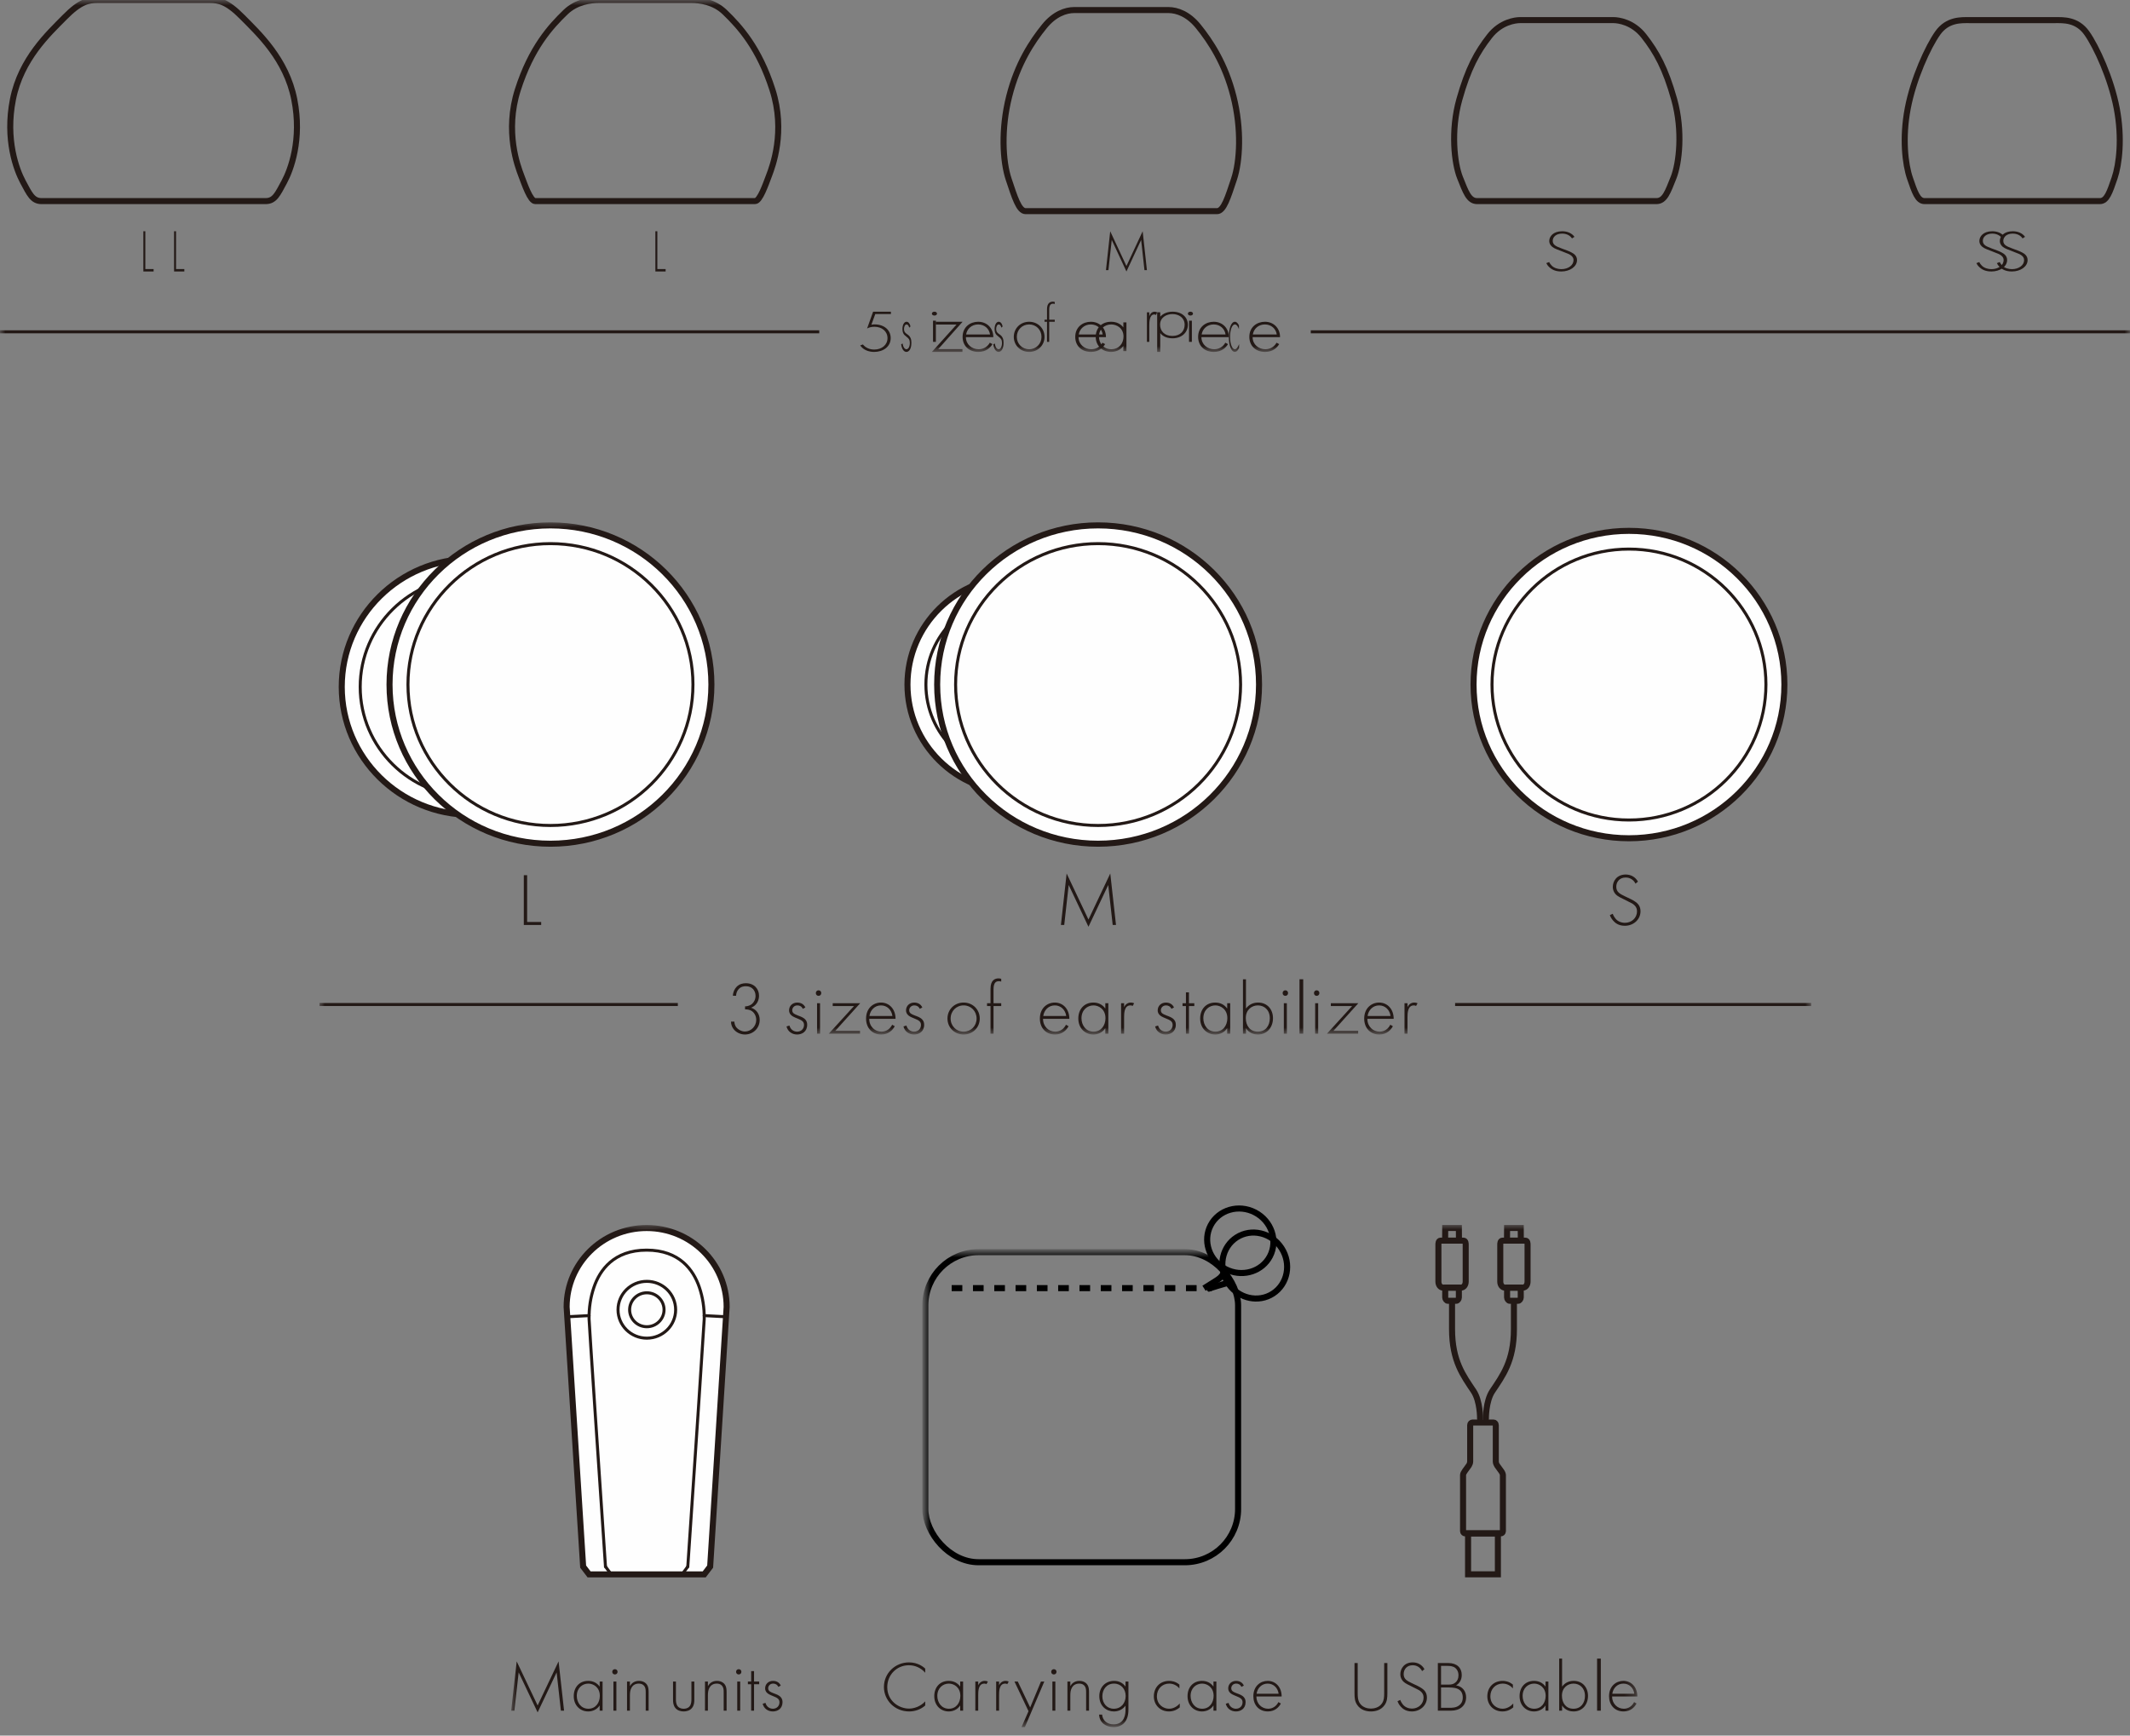 <?xml version="1.0" encoding="UTF-8"?>
<svg width="200px" height="163px" viewBox="0 0 200 163" version="1.1" xmlns="http://www.w3.org/2000/svg" xmlns:xlink="http://www.w3.org/1999/xlink">
    <rect x="0" y="0" width="200" height="163" fill="#808080" stroke="none"/>
    <!-- Generator: Sketch 52 (66869) - http://www.bohemiancoding.com/sketch -->
    <title>include-items.svg</title>
    <desc>Created with Sketch.</desc>
    <defs>
        <polygon id="path-1" points="0 33.051 200 33.051 200 0 0 0"></polygon>
        <polygon id="path-3" points="0 47.204 105.743 47.204 105.743 0 0 0"></polygon>
        <polygon id="path-5" points="0 48.157 140.062 48.157 140.062 -0 0 -0"></polygon>
    </defs>
    <g id="Symbols" stroke="none" stroke-width="1" fill="none" fill-rule="evenodd">
        <g id="include-items/SP" transform="translate(-60, -134)">
            <g id="include-items">
                <g id="inner" transform="translate(0, 31)">
                    <g id="include-items.svg" transform="translate(60, 103)">
                        <g id="Group-34">
                            <path d="M83.654,29.496 L82.185,29.496 L81.819,30.5 C81.923,30.477 82.009,30.466 82.114,30.466 C83.044,30.466 83.633,31.012 83.633,31.754 C83.633,32.556 82.932,33.051 82.08,33.051 C81.622,33.051 81.084,32.901 80.769,32.439 L81.025,32.35 C81.268,32.656 81.648,32.829 82.087,32.829 C82.808,32.829 83.333,32.383 83.333,31.759 C83.333,31.129 82.828,30.689 82.1,30.689 C81.825,30.689 81.608,30.75 81.418,30.85 L81.981,29.274 L83.654,29.274 L83.654,29.496 Z" id="Fill-1" fill="#231916"></path>
                            <path d="M85.373,30.775 C85.324,30.562 85.226,30.47 85.124,30.47 C84.963,30.47 84.882,30.703 84.882,30.9 C84.882,31.165 84.994,31.251 85.134,31.357 C85.279,31.463 85.412,31.536 85.504,31.754 C85.563,31.892 85.577,32.039 85.577,32.19 C85.577,32.807 85.332,33.051 85.11,33.051 C84.872,33.051 84.675,32.788 84.615,32.337 L84.752,32.258 C84.801,32.614 84.953,32.8 85.11,32.8 C85.293,32.8 85.43,32.556 85.43,32.204 C85.43,31.899 85.328,31.787 85.11,31.622 C84.967,31.51 84.861,31.423 84.798,31.264 C84.766,31.184 84.735,31.073 84.735,30.914 C84.735,30.503 84.899,30.218 85.117,30.218 C85.286,30.218 85.426,30.365 85.493,30.656 L85.373,30.775 Z" id="Fill-3" fill="#231916"></path>
                            <mask id="mask-2" fill="white">
                                <use xlink:href="#path-1"></use>
                            </mask>
                            <g id="Clip-6"></g>
                            <path d="M87.607,32.107 L87.875,32.107 L87.875,30.118 L87.607,30.118 L87.607,32.107 Z M87.5,29.454 C87.5,29.347 87.606,29.274 87.741,29.274 C87.875,29.274 87.981,29.347 87.981,29.454 C87.981,29.562 87.875,29.635 87.741,29.635 C87.606,29.635 87.5,29.562 87.5,29.454 Z" id="Fill-5" fill="#231916" mask="url(#mask-2)"></path>
                            <polygon id="Fill-7" fill="#231916" mask="url(#mask-2)" points="88.097 32.787 90.37 32.787 90.37 33.051 87.5 33.051 89.815 30.482 87.861 30.482 87.861 30.218 90.385 30.218"></polygon>
                            <path d="M92.961,31.411 C92.886,30.874 92.444,30.471 91.846,30.471 C91.234,30.471 90.798,30.888 90.716,31.411 L92.961,31.411 Z M90.694,31.662 C90.694,32.35 91.255,32.801 91.889,32.801 C92.377,32.801 92.746,32.542 92.938,32.186 L93.19,32.317 C93.012,32.622 92.614,33.051 91.868,33.051 C90.929,33.051 90.385,32.43 90.385,31.642 C90.385,30.703 91.108,30.218 91.846,30.218 C92.658,30.218 93.269,30.802 93.269,31.662 L90.694,31.662 Z" id="Fill-8" fill="#231916" mask="url(#mask-2)"></path>
                            <path d="M94.027,30.775 C93.978,30.562 93.88,30.47 93.778,30.47 C93.617,30.47 93.536,30.703 93.536,30.9 C93.536,31.165 93.649,31.251 93.788,31.357 C93.932,31.463 94.066,31.536 94.157,31.754 C94.216,31.892 94.231,32.039 94.231,32.19 C94.231,32.807 93.986,33.051 93.764,33.051 C93.526,33.051 93.329,32.788 93.269,32.337 L93.407,32.258 C93.456,32.614 93.606,32.8 93.764,32.8 C93.946,32.8 94.084,32.556 94.084,32.204 C94.084,31.899 93.982,31.787 93.764,31.622 C93.62,31.51 93.515,31.423 93.452,31.264 C93.421,31.184 93.388,31.073 93.388,30.914 C93.388,30.503 93.554,30.218 93.771,30.218 C93.939,30.218 94.08,30.365 94.146,30.656 L94.027,30.775 Z" id="Fill-9" fill="#231916" mask="url(#mask-2)"></path>
                            <path d="M97.793,31.635 C97.793,30.98 97.294,30.47 96.635,30.47 C95.974,30.47 95.476,30.98 95.476,31.635 C95.476,32.29 95.974,32.801 96.635,32.801 C97.294,32.801 97.793,32.29 97.793,31.635 M98.077,31.635 C98.077,32.436 97.449,33.051 96.635,33.051 C95.819,33.051 95.192,32.436 95.192,31.635 C95.192,30.834 95.819,30.218 96.635,30.218 C97.449,30.218 98.077,30.834 98.077,31.635" id="Fill-10" fill="#231916" mask="url(#mask-2)"></path>
                            <path d="M98.516,30.221 L98.516,32.107 L98.312,32.107 L98.312,30.221 L98.077,30.221 L98.077,30.027 L98.312,30.027 L98.312,29.038 C98.312,28.452 98.614,28.33 98.859,28.33 C98.946,28.33 99.002,28.35 99.038,28.361 L99.038,28.55 C98.987,28.528 98.941,28.523 98.88,28.523 C98.701,28.523 98.516,28.6 98.516,29.079 L98.516,30.027 L99.038,30.027 L99.038,30.221 L98.516,30.221 Z" id="Fill-11" fill="#231916" mask="url(#mask-2)"></path>
                            <path d="M103.538,31.411 C103.463,30.874 103.021,30.471 102.423,30.471 C101.811,30.471 101.375,30.888 101.293,31.411 L103.538,31.411 Z M101.271,31.662 C101.271,32.35 101.832,32.801 102.466,32.801 C102.954,32.801 103.323,32.542 103.515,32.186 L103.767,32.317 C103.589,32.622 103.191,33.051 102.445,33.051 C101.506,33.051 100.962,32.43 100.962,31.642 C100.962,30.703 101.685,30.218 102.423,30.218 C103.235,30.218 103.846,30.802 103.846,31.662 L101.271,31.662 Z" id="Fill-12" fill="#231916" mask="url(#mask-2)"></path>
                            <path d="M103.188,31.609 C103.188,32.217 103.602,32.8 104.349,32.8 C105.088,32.8 105.494,32.231 105.494,31.609 C105.494,30.807 104.848,30.471 104.341,30.471 C103.754,30.471 103.188,30.874 103.188,31.609 Z M105.479,30.279 L105.769,30.279 L105.769,32.978 L105.479,32.978 L105.479,32.496 C105.183,32.913 104.711,33.051 104.326,33.051 C103.551,33.051 102.885,32.515 102.885,31.629 C102.885,30.795 103.464,30.218 104.326,30.218 C104.79,30.218 105.197,30.384 105.479,30.748 L105.479,30.279 Z" id="Fill-13" fill="#231916" mask="url(#mask-2)"></path>
                            <path d="M107.692,29.336 L107.914,29.336 L107.914,29.696 C107.997,29.458 108.17,29.274 108.416,29.274 C108.475,29.274 108.571,29.288 108.654,29.342 L108.543,29.587 C108.52,29.566 108.475,29.533 108.377,29.533 C107.92,29.533 107.914,30.273 107.914,30.62 L107.914,32.107 L107.692,32.107 L107.692,29.336 Z" id="Fill-14" fill="#231916" mask="url(#mask-2)"></path>
                            <path d="M111.234,30.5 C111.234,29.847 110.698,29.497 110.089,29.497 C109.508,29.497 108.928,29.829 108.928,30.488 C108.928,31.084 109.334,31.551 110.081,31.551 C110.829,31.551 111.234,31.084 111.234,30.5 Z M108.943,33.051 L108.654,33.051 L108.654,29.327 L108.943,29.327 L108.943,29.741 C109.226,29.431 109.632,29.274 110.104,29.274 C110.997,29.274 111.538,29.811 111.538,30.5 C111.538,31.2 110.989,31.773 110.089,31.773 C109.357,31.773 109.029,31.399 108.943,31.283 L108.943,33.051 Z" id="Fill-15" fill="#231916" mask="url(#mask-2)"></path>
                            <path d="M111.646,32.107 L111.913,32.107 L111.913,30.118 L111.646,30.118 L111.646,32.107 Z M111.538,29.454 C111.538,29.347 111.646,29.274 111.779,29.274 C111.913,29.274 112.019,29.347 112.019,29.454 C112.019,29.562 111.913,29.635 111.779,29.635 C111.646,29.635 111.538,29.562 111.538,29.454 Z" id="Fill-16" fill="#231916" mask="url(#mask-2)"></path>
                            <path d="M115.075,31.411 C115,30.874 114.558,30.471 113.96,30.471 C113.348,30.471 112.912,30.888 112.831,31.411 L115.075,31.411 Z M112.809,31.662 C112.809,32.35 113.369,32.801 114.005,32.801 C114.492,32.801 114.861,32.542 115.052,32.186 L115.304,32.317 C115.127,32.622 114.729,33.051 113.983,33.051 C113.045,33.051 112.5,32.43 112.5,31.642 C112.5,30.703 113.223,30.218 113.96,30.218 C114.772,30.218 115.385,30.802 115.385,31.662 L112.809,31.662 Z" id="Fill-17" fill="#231916" mask="url(#mask-2)"></path>
                            <path d="M116.333,30.914 C116.26,30.707 116.134,30.47 115.954,30.47 C115.686,30.47 115.498,30.98 115.498,31.642 C115.498,32.415 115.737,32.8 115.949,32.8 C116.123,32.8 116.26,32.549 116.346,32.317 L116.346,32.675 C116.274,32.833 116.139,33.051 115.946,33.051 C115.616,33.051 115.385,32.45 115.385,31.649 C115.385,30.846 115.602,30.218 115.954,30.218 C116.032,30.218 116.183,30.252 116.333,30.562 L116.333,30.914 Z" id="Fill-18" fill="#231916" mask="url(#mask-2)"></path>
                            <path d="M119.883,31.411 C119.808,30.874 119.366,30.471 118.768,30.471 C118.156,30.471 117.72,30.888 117.639,31.411 L119.883,31.411 Z M117.617,31.662 C117.617,32.35 118.177,32.801 118.812,32.801 C119.3,32.801 119.669,32.542 119.86,32.186 L120.112,32.317 C119.935,32.622 119.537,33.051 118.791,33.051 C117.853,33.051 117.308,32.43 117.308,31.642 C117.308,30.703 118.031,30.218 118.768,30.218 C119.58,30.218 120.192,30.802 120.192,31.662 L117.617,31.662 Z" id="Fill-19" fill="#231916" mask="url(#mask-2)"></path>
                            <polygon id="Fill-20" fill="#231916" mask="url(#mask-2)" points="13.645 21.719 13.645 25.27 14.423 25.27 14.423 25.497 13.462 25.497 13.462 21.719"></polygon>
                            <polygon id="Fill-21" fill="#231916" mask="url(#mask-2)" points="16.53 21.719 16.53 25.27 17.308 25.27 17.308 25.497 16.346 25.497 16.346 21.719"></polygon>
                            <path d="M24.948,18.887 C25.792,18.887 26.078,18.212 26.685,17.088 C27.292,15.964 28.382,13.111 27.629,9.323 C26.876,5.533 24.262,3.134 22.785,1.633 C21.307,0.131 20.542,0 19.668,0 L9.177,0 C8.303,0 7.538,0.131 6.061,1.633 C4.584,3.134 1.97,5.533 1.217,9.323 C0.465,13.111 1.554,15.964 2.161,17.088 C2.768,18.212 3.055,18.887 3.899,18.887 L24.948,18.887 Z" id="Stroke-22" stroke="#231916" stroke-width="0.567" stroke-linecap="round" stroke-linejoin="round" mask="url(#mask-2)"></path>
                            <polygon id="Fill-23" fill="#231916" mask="url(#mask-2)" points="61.722 21.719 61.722 25.27 62.5 25.27 62.5 25.497 61.538 25.497 61.538 21.719"></polygon>
                            <path d="M64.926,0 C65.686,0 67.024,0.152 68.052,1.142 C69.47,2.51 71.273,4.501 72.53,8.428 C73.786,12.355 72.53,15.642 72.212,16.481 C71.892,17.321 71.359,18.887 70.897,18.887 L50.257,18.887 C49.794,18.887 49.263,17.321 48.943,16.481 C48.623,15.642 47.369,12.355 48.624,8.428 C49.88,4.501 51.685,2.51 53.103,1.142 C54.13,0.152 55.468,0 56.229,0 L64.926,0 Z" id="Stroke-24" stroke="#231916" stroke-width="0.567" stroke-linecap="round" stroke-linejoin="round" mask="url(#mask-2)"></path>
                            <path d="M103.846,25.37 L104.246,21.719 L105.769,24.984 L107.292,21.719 L107.692,25.37 L107.461,25.37 L107.15,22.535 C107.15,22.535 105.775,25.497 105.769,25.497 L104.389,22.535 L104.078,25.37 L103.846,25.37 Z" id="Fill-25" fill="#231916" mask="url(#mask-2)"></path>
                            <path d="M109.716,0.944 C110.526,0.944 111.584,1.326 112.509,2.468 C113.665,3.895 115.036,5.958 115.818,9.05 C116.6,12.141 116.426,15.164 115.865,16.835 C115.306,18.505 114.91,19.831 114.274,19.831 L96.303,19.831 C95.667,19.831 95.271,18.505 94.711,16.835 C94.151,15.164 93.977,12.141 94.76,9.05 C95.541,5.958 96.912,3.895 98.068,2.468 C98.992,1.326 100.052,0.944 100.861,0.944 L109.716,0.944 Z" id="Stroke-26" stroke="#231916" stroke-width="0.567" stroke-linecap="round" stroke-linejoin="round" mask="url(#mask-2)"></path>
                            <path d="M147.608,22.391 C147.316,21.951 146.805,21.94 146.677,21.94 C146.116,21.94 145.796,22.252 145.796,22.621 C145.796,23.018 146.151,23.15 146.627,23.331 C147.096,23.507 147.33,23.584 147.572,23.716 C147.778,23.826 148.077,24.018 148.077,24.426 C148.077,25.041 147.408,25.497 146.6,25.497 C145.988,25.497 145.676,25.272 145.497,25.113 C145.314,24.948 145.235,24.804 145.192,24.711 L145.463,24.612 C145.527,24.755 145.647,24.898 145.718,24.964 C145.931,25.173 146.279,25.278 146.606,25.278 C147.245,25.278 147.749,24.915 147.749,24.43 C147.749,24.233 147.649,24.024 147.287,23.853 C147.153,23.794 146.875,23.683 146.486,23.535 C146.017,23.359 145.783,23.26 145.619,23.05 C145.512,22.913 145.469,22.775 145.469,22.633 C145.469,22.21 145.839,21.719 146.684,21.719 C147.161,21.719 147.593,21.896 147.836,22.242 L147.608,22.391 Z" id="Fill-27" fill="#231916" mask="url(#mask-2)"></path>
                            <path d="M155.53,18.887 C156.318,18.887 156.603,18.026 157.139,16.686 C157.675,15.346 158.025,12.281 157.206,9.352 C156.385,6.422 155.537,4.897 154.357,3.388 C153.318,2.057 151.944,1.889 151.508,1.889 L142.723,1.889 C142.287,1.889 140.913,2.057 139.873,3.388 C138.694,4.897 137.846,6.422 137.025,9.352 C136.205,12.281 136.556,15.346 137.092,16.686 C137.627,18.026 137.913,18.887 138.701,18.887 L155.53,18.887 Z" id="Stroke-28" stroke="#231916" stroke-width="0.567" stroke-linecap="round" stroke-linejoin="round" mask="url(#mask-2)"></path>
                            <path d="M187.992,22.391 C187.702,21.951 187.19,21.94 187.061,21.94 C186.5,21.94 186.181,22.252 186.181,22.621 C186.181,23.018 186.537,23.15 187.012,23.331 C187.482,23.507 187.716,23.584 187.957,23.716 C188.164,23.826 188.462,24.018 188.462,24.426 C188.462,25.041 187.793,25.497 186.984,25.497 C186.373,25.497 186.061,25.272 185.883,25.113 C185.698,24.948 185.62,24.804 185.577,24.711 L185.848,24.612 C185.911,24.755 186.031,24.898 186.104,24.964 C186.317,25.173 186.663,25.278 186.992,25.278 C187.63,25.278 188.134,24.915 188.134,24.43 C188.134,24.233 188.034,24.024 187.673,23.853 C187.538,23.794 187.261,23.683 186.87,23.535 C186.401,23.359 186.167,23.26 186.003,23.05 C185.898,22.913 185.855,22.775 185.855,22.633 C185.855,22.21 186.224,21.719 187.069,21.719 C187.545,21.719 187.978,21.896 188.22,22.242 L187.992,22.391 Z" id="Fill-29" fill="#231916" mask="url(#mask-2)"></path>
                            <path d="M189.915,22.391 C189.625,21.951 189.114,21.94 188.984,21.94 C188.424,21.94 188.103,22.252 188.103,22.621 C188.103,23.018 188.459,23.15 188.935,23.331 C189.404,23.507 189.638,23.584 189.88,23.716 C190.087,23.826 190.385,24.018 190.385,24.426 C190.385,25.041 189.717,25.497 188.907,25.497 C188.295,25.497 187.984,25.272 187.805,25.113 C187.62,24.948 187.542,24.804 187.5,24.711 L187.77,24.612 C187.833,24.755 187.955,24.898 188.026,24.964 C188.239,25.173 188.587,25.278 188.914,25.278 C189.554,25.278 190.057,24.915 190.057,24.43 C190.057,24.233 189.958,24.024 189.595,23.853 C189.461,23.794 189.184,23.683 188.793,23.535 C188.323,23.359 188.089,23.26 187.926,23.05 C187.82,22.913 187.777,22.775 187.777,22.633 C187.777,22.21 188.147,21.719 188.991,21.719 C189.468,21.719 189.901,21.896 190.143,22.242 L189.915,22.391 Z" id="Fill-30" fill="#231916" mask="url(#mask-2)"></path>
                            <path d="M123.077,31.163 L200,31.163" id="Stroke-31" stroke="#231916" stroke-width="0.283" mask="url(#mask-2)"></path>
                            <path d="M0,31.163 L76.923,31.163" id="Stroke-32" stroke="#231916" stroke-width="0.283" mask="url(#mask-2)"></path>
                            <path d="M192.991,1.89 C193.716,1.89 195.019,1.811 195.936,3.099 C196.852,4.386 198.221,7.383 198.753,10.176 C199.284,12.969 198.992,15.428 198.547,16.733 C198.1,18.038 197.82,18.887 197.175,18.887 L180.709,18.887 C180.064,18.887 179.784,18.038 179.338,16.733 C178.892,15.428 178.601,12.969 179.132,10.176 C179.663,7.383 181.033,4.386 181.95,3.099 C182.865,1.811 184.168,1.89 184.894,1.89 L192.991,1.89 Z" id="Stroke-33" stroke="#231916" stroke-width="0.567" stroke-linecap="round" stroke-linejoin="round" mask="url(#mask-2)"></path>
                        </g>
                        <g id="Group-3" transform="translate(30, 49)">
                            <g id="Group-58" transform="translate(18, 66)">
                                <path d="M79.482,41.187 L79.482,43.984 C79.482,44.406 79.503,44.682 79.673,44.95 C79.938,45.372 80.434,45.466 80.727,45.466 C81.019,45.466 81.516,45.372 81.781,44.95 C81.951,44.682 81.971,44.406 81.971,43.984 L81.971,41.187 L82.271,41.187 L82.271,43.984 C82.271,44.473 82.243,44.795 82.012,45.131 C81.672,45.62 81.134,45.734 80.727,45.734 C80.319,45.734 79.782,45.62 79.442,45.131 C79.211,44.795 79.183,44.473 79.183,43.984 L79.183,41.187 L79.482,41.187 Z" id="Fill-1" fill="#231916"></path>
                                <path d="M85.534,41.945 C85.256,41.408 84.766,41.394 84.643,41.394 C84.106,41.394 83.799,41.776 83.799,42.226 C83.799,42.71 84.141,42.871 84.596,43.091 C85.045,43.307 85.269,43.4 85.5,43.561 C85.698,43.695 85.983,43.93 85.983,44.428 C85.983,45.177 85.344,45.734 84.569,45.734 C83.984,45.734 83.685,45.459 83.514,45.265 C83.337,45.064 83.262,44.889 83.221,44.775 L83.48,44.654 C83.541,44.829 83.656,45.004 83.726,45.083 C83.93,45.339 84.263,45.466 84.576,45.466 C85.187,45.466 85.67,45.023 85.67,44.432 C85.67,44.192 85.575,43.937 85.228,43.729 C85.099,43.656 84.834,43.521 84.46,43.34 C84.011,43.126 83.787,43.005 83.631,42.749 C83.529,42.583 83.487,42.414 83.487,42.24 C83.487,41.724 83.842,41.126 84.65,41.126 C85.106,41.126 85.52,41.341 85.752,41.764 L85.534,41.945 Z" id="Fill-3" fill="#231916"></path>
                                <path d="M87.309,45.392 L88.07,45.392 C88.377,45.392 88.75,45.392 89.056,45.124 C89.301,44.909 89.349,44.647 89.349,44.44 C89.349,44.037 89.206,43.763 88.866,43.608 C88.744,43.555 88.519,43.481 88.017,43.481 L87.309,43.481 L87.309,45.392 Z M87.309,43.212 L88.03,43.212 C88.261,43.212 88.452,43.186 88.649,43.025 C88.832,42.877 88.947,42.649 88.947,42.34 C88.947,41.985 88.792,41.763 88.642,41.643 C88.417,41.468 88.125,41.455 87.887,41.455 L87.309,41.455 L87.309,43.212 Z M87.009,41.187 L88.003,41.187 C88.792,41.187 89.253,41.637 89.253,42.306 C89.253,42.79 89.023,43.105 88.723,43.286 C89.315,43.38 89.663,43.829 89.663,44.406 C89.663,45.19 89.077,45.66 88.255,45.66 L87.009,45.66 L87.009,41.187 Z" id="Fill-5" fill="#231916"></path>
                                <path d="M94.056,43.568 C93.873,43.359 93.553,43.118 93.098,43.118 C92.418,43.118 91.941,43.636 91.941,44.306 C91.941,45.09 92.547,45.479 93.084,45.479 C93.526,45.479 93.873,45.225 94.09,44.99 L94.09,45.352 C93.907,45.513 93.567,45.734 93.077,45.734 C92.241,45.734 91.655,45.124 91.655,44.313 C91.655,43.5 92.207,42.864 93.098,42.864 C93.295,42.864 93.676,42.897 94.056,43.212 L94.056,43.568 Z" id="Fill-7" fill="#231916"></path>
                                <path d="M94.969,44.272 C94.969,44.889 95.356,45.48 96.058,45.48 C96.751,45.48 97.132,44.903 97.132,44.272 C97.132,43.46 96.526,43.119 96.051,43.119 C95.499,43.119 94.969,43.527 94.969,44.272 Z M97.118,42.925 L97.389,42.925 L97.389,45.66 L97.118,45.66 L97.118,45.171 C96.84,45.594 96.398,45.734 96.036,45.734 C95.309,45.734 94.683,45.191 94.683,44.293 C94.683,43.447 95.227,42.863 96.036,42.863 C96.472,42.863 96.852,43.031 97.118,43.4 L97.118,42.925 Z" id="Fill-9" fill="#231916"></path>
                                <path d="M100.823,44.272 C100.823,43.521 100.32,43.119 99.749,43.119 C99.205,43.119 98.661,43.501 98.661,44.258 C98.661,44.943 99.041,45.48 99.742,45.48 C100.442,45.48 100.823,44.943 100.823,44.272 Z M98.675,40.772 L98.675,43.4 C98.94,43.044 99.321,42.863 99.763,42.863 C100.599,42.863 101.108,43.48 101.108,44.272 C101.108,45.076 100.592,45.734 99.749,45.734 C99.062,45.734 98.756,45.305 98.675,45.171 L98.675,45.66 L98.403,45.66 L98.403,40.772 L98.675,40.772 Z" id="Fill-11" fill="#231916"></path>
                                <mask id="mask-4" fill="white">
                                    <use xlink:href="#path-3"></use>
                                </mask>
                                <g id="Clip-14"></g>
                                <polygon id="Fill-13" fill="#231916" mask="url(#mask-4)" points="101.961 45.661 102.311 45.661 102.311 40.771 101.961 40.771"></polygon>
                                <path d="M105.458,44.071 C105.389,43.527 104.982,43.119 104.43,43.119 C103.866,43.119 103.465,43.541 103.39,44.071 L105.458,44.071 Z M103.37,44.326 C103.37,45.023 103.886,45.48 104.471,45.48 C104.92,45.48 105.26,45.217 105.437,44.857 L105.669,44.99 C105.505,45.298 105.138,45.733 104.452,45.733 C103.587,45.733 103.084,45.104 103.084,44.306 C103.084,43.354 103.75,42.863 104.43,42.863 C105.179,42.863 105.743,43.454 105.743,44.326 L103.37,44.326 Z" id="Fill-15" fill="#231916" mask="url(#mask-4)"></path>
                                <polygon id="Stroke-16" stroke="#231916" stroke-width="0.567" mask="url(#mask-4)" points="89.847 32.855 92.647 32.855 92.647 29.011 89.847 29.011"></polygon>
                                <path d="M92.253,18.602 C92.324,18.602 92.45,18.685 92.45,18.838 L92.45,22.266 C92.45,22.37 92.514,22.551 92.556,22.606 C92.598,22.662 92.871,23.051 92.957,23.161 C93.042,23.273 93.118,23.432 93.118,23.53 L93.118,28.803 C93.118,28.935 93.012,29.012 92.908,29.012 L89.588,29.012 C89.482,29.012 89.376,28.935 89.376,28.803 L89.376,23.53 C89.376,23.432 89.454,23.273 89.539,23.161 C89.622,23.051 89.897,22.662 89.939,22.606 C89.981,22.551 90.045,22.37 90.045,22.266 L90.045,18.838 C90.045,18.685 90.171,18.602 90.242,18.602 L92.253,18.602 Z" id="Stroke-17" stroke="#231916" stroke-width="0.567" stroke-linecap="round" stroke-linejoin="round" mask="url(#mask-4)"></path>
                                <path d="M90.974,18.248 C90.974,18.248 90.999,16.596 90.364,15.646 C89.414,14.221 88.342,12.827 88.342,9.83 L88.342,7.277" id="Stroke-18" stroke="#231916" stroke-width="0.567" stroke-linecap="round" stroke-linejoin="round" mask="url(#mask-4)"></path>
                                <path d="M88.744,7.165 C88.856,7.165 88.983,6.999 88.983,6.86 L88.983,5.93 L87.701,5.93 L87.701,6.86 C87.701,6.999 87.828,7.165 87.939,7.165 L88.744,7.165 Z" id="Stroke-19" stroke="#231916" stroke-width="0.567" stroke-linecap="round" stroke-linejoin="round" mask="url(#mask-4)"></path>
                                <path d="M89.411,1.518 C89.623,1.518 89.624,1.795 89.624,1.905 L89.624,5.361 C89.624,5.694 89.426,5.93 89.172,5.93 L87.511,5.93 C87.258,5.93 87.061,5.694 87.061,5.361 L87.061,1.905 C87.061,1.795 87.061,1.518 87.272,1.518 L89.411,1.518 Z" id="Stroke-20" stroke="#231916" stroke-width="0.567" stroke-linecap="round" stroke-linejoin="round" mask="url(#mask-4)"></path>
                                <polygon id="Stroke-21" stroke="#231916" stroke-width="0.567" stroke-linecap="round" mask="url(#mask-4)" points="88.992 1.518 88.983 0.328 87.701 0.328 87.693 1.518"></polygon>
                                <path d="M91.52,18.248 C91.52,18.248 91.496,16.596 92.13,15.646 C93.08,14.221 94.152,12.827 94.152,9.83 L94.152,7.277" id="Stroke-22" stroke="#231916" stroke-width="0.567" stroke-linecap="round" stroke-linejoin="round" mask="url(#mask-4)"></path>
                                <path d="M93.75,7.165 C93.638,7.165 93.511,6.999 93.511,6.86 L93.511,5.93 L94.793,5.93 L94.793,6.86 C94.793,6.999 94.667,7.165 94.554,7.165 L93.75,7.165 Z" id="Stroke-23" stroke="#231916" stroke-width="0.567" stroke-linecap="round" stroke-linejoin="round" mask="url(#mask-4)"></path>
                                <path d="M93.083,1.518 C92.871,1.518 92.87,1.795 92.87,1.905 L92.87,5.361 C92.87,5.694 93.069,5.93 93.322,5.93 L94.983,5.93 C95.236,5.93 95.433,5.694 95.433,5.361 L95.433,1.905 C95.433,1.795 95.433,1.518 95.221,1.518 L93.083,1.518 Z" id="Stroke-24" stroke="#231916" stroke-width="0.567" stroke-linecap="round" stroke-linejoin="round" mask="url(#mask-4)"></path>
                                <polygon id="Stroke-25" stroke="#231916" stroke-width="0.567" stroke-linecap="round" mask="url(#mask-4)" points="93.502 1.518 93.511 0.328 94.793 0.328 94.801 1.518"></polygon>
                                <path d="M-0,45.661 L0.516,41.032 L2.482,45.171 L4.448,41.032 L4.964,45.661 L4.666,45.661 L4.265,42.066 C4.265,42.066 2.489,45.821 2.482,45.821 L0.701,42.066 L0.299,45.661 L-0,45.661 Z" id="Fill-26" fill="#231916" mask="url(#mask-4)"></path>
                                <path d="M6.159,44.272 C6.159,44.889 6.546,45.48 7.247,45.48 C7.94,45.48 8.322,44.903 8.322,44.272 C8.322,43.46 7.715,43.119 7.24,43.119 C6.689,43.119 6.159,43.527 6.159,44.272 Z M8.308,42.925 L8.579,42.925 L8.579,45.66 L8.308,45.66 L8.308,45.171 C8.03,45.594 7.587,45.734 7.226,45.734 C6.499,45.734 5.873,45.191 5.873,44.293 C5.873,43.447 6.417,42.863 7.226,42.863 C7.661,42.863 8.041,43.031 8.308,43.4 L8.308,42.925 Z" id="Fill-27" fill="#231916" mask="url(#mask-4)"></path>
                                <path d="M9.599,45.661 L9.877,45.661 L9.877,42.925 L9.599,42.925 L9.599,45.661 Z M9.488,42.011 C9.488,41.864 9.598,41.764 9.738,41.764 C9.877,41.764 9.988,41.864 9.988,42.011 C9.988,42.159 9.877,42.26 9.738,42.26 C9.598,42.26 9.488,42.159 9.488,42.011 Z" id="Fill-28" fill="#231916" mask="url(#mask-4)"></path>
                                <path d="M10.876,42.924 L11.147,42.924 L11.147,43.354 C11.277,43.126 11.529,42.863 11.997,42.863 C12.494,42.863 12.706,43.151 12.765,43.245 C12.888,43.44 12.903,43.695 12.903,43.937 L12.903,45.66 L12.63,45.66 L12.63,43.937 C12.63,43.749 12.623,43.541 12.521,43.386 C12.46,43.285 12.311,43.119 11.977,43.119 C11.596,43.119 11.399,43.32 11.297,43.501 C11.175,43.716 11.147,43.97 11.147,44.239 L11.147,45.66 L10.876,45.66 L10.876,42.924 Z" id="Fill-29" fill="#231916" mask="url(#mask-4)"></path>
                                <path d="M15.467,42.924 L15.467,44.574 C15.467,44.768 15.474,45.058 15.644,45.259 C15.814,45.459 16.066,45.48 16.195,45.48 C16.323,45.48 16.575,45.459 16.745,45.259 C16.915,45.058 16.922,44.768 16.922,44.574 L16.922,42.924 L17.194,42.924 L17.194,44.647 C17.194,44.869 17.174,45.158 16.983,45.399 C16.772,45.667 16.439,45.734 16.195,45.734 C15.95,45.734 15.617,45.667 15.406,45.399 C15.216,45.158 15.196,44.869 15.196,44.647 L15.196,42.924 L15.467,42.924 Z" id="Fill-30" fill="#231916" mask="url(#mask-4)"></path>
                                <path d="M18.197,42.924 L18.47,42.924 L18.47,43.354 C18.6,43.126 18.851,42.863 19.32,42.863 C19.816,42.863 20.027,43.151 20.088,43.245 C20.211,43.44 20.225,43.695 20.225,43.937 L20.225,45.66 L19.952,45.66 L19.952,43.937 C19.952,43.749 19.945,43.541 19.843,43.386 C19.783,43.285 19.633,43.119 19.299,43.119 C18.919,43.119 18.721,43.32 18.618,43.501 C18.496,43.716 18.47,43.97 18.47,44.239 L18.47,45.66 L18.197,45.66 L18.197,42.924 Z" id="Fill-31" fill="#231916" mask="url(#mask-4)"></path>
                                <path d="M21.225,45.661 L21.502,45.661 L21.502,42.925 L21.225,42.925 L21.225,45.661 Z M21.114,42.011 C21.114,41.864 21.225,41.764 21.363,41.764 C21.502,41.764 21.614,41.864 21.614,42.011 C21.614,42.159 21.502,42.26 21.363,42.26 C21.225,42.26 21.114,42.159 21.114,42.011 Z" id="Fill-32" fill="#231916" mask="url(#mask-4)"></path>
                                <polygon id="Fill-33" fill="#231916" mask="url(#mask-4)" points="22.803 43.179 22.803 45.661 22.532 45.661 22.532 43.179 22.225 43.179 22.225 42.924 22.532 42.924 22.532 41.946 22.803 41.946 22.803 42.924 23.286 42.924 23.286 43.179"></polygon>
                                <path d="M25.081,43.427 C24.986,43.212 24.795,43.118 24.598,43.118 C24.285,43.118 24.129,43.354 24.129,43.554 C24.129,43.823 24.347,43.91 24.618,44.017 C24.898,44.125 25.155,44.199 25.334,44.42 C25.447,44.56 25.476,44.708 25.476,44.862 C25.476,45.486 25,45.734 24.571,45.734 C24.109,45.734 23.728,45.467 23.612,45.01 L23.878,44.93 C23.973,45.291 24.265,45.479 24.571,45.479 C24.924,45.479 25.19,45.232 25.19,44.875 C25.19,44.567 24.993,44.453 24.571,44.286 C24.292,44.172 24.088,44.084 23.966,43.923 C23.905,43.842 23.843,43.729 23.843,43.568 C23.843,43.152 24.163,42.864 24.584,42.864 C24.91,42.864 25.183,43.012 25.312,43.307 L25.081,43.427 Z" id="Fill-34" fill="#231916" mask="url(#mask-4)"></path>
                                <path d="M18.123,32.861 L18.681,32.13 L20.229,7.741 C20.229,3.65 16.867,0.333 12.718,0.333 C8.568,0.333 5.205,3.65 5.205,7.741 L6.756,32.13 L7.313,32.861 L18.123,32.861 Z" id="Fill-35" fill="#FEFEFE" mask="url(#mask-4)"></path>
                                <path d="M18.123,32.861 L18.681,32.13 L20.229,7.741 C20.229,3.65 16.867,0.333 12.718,0.333 C8.568,0.333 5.205,3.65 5.205,7.741 L6.756,32.13 L7.313,32.861 L18.123,32.861 Z" id="Stroke-36" stroke="#231916" stroke-width="0.567" stroke-linecap="round" mask="url(#mask-4)"></path>
                                <path d="M16.582,32.131 C17.186,23.238 18.1,9.505 18.125,8.877 C18.138,7.822 17.986,6.831 17.661,5.882 C17.118,4.297 15.82,2.408 12.717,2.408 C9.617,2.408 8.318,4.297 7.775,5.882 C7.45,6.831 7.297,7.822 7.311,8.877 C7.335,9.505 8.25,23.238 8.853,32.131" id="Stroke-37" stroke="#231916" stroke-width="0.283" stroke-linecap="round" mask="url(#mask-4)"></path>
                                <path d="M7.312,8.558 L5.264,8.667" id="Stroke-38" stroke="#231916" stroke-width="0.283" stroke-linecap="round" mask="url(#mask-4)"></path>
                                <path d="M18.124,8.558 L20.17,8.667" id="Stroke-39" stroke="#231916" stroke-width="0.283" stroke-linecap="round" mask="url(#mask-4)"></path>
                                <path d="M15.441,8.009 C15.441,9.482 14.23,10.677 12.736,10.677 C11.242,10.677 10.031,9.482 10.031,8.009 C10.031,6.535 11.242,5.341 12.736,5.341 C14.23,5.341 15.441,6.535 15.441,8.009 Z" id="Stroke-40" stroke="#231916" stroke-width="0.283" stroke-linecap="round" mask="url(#mask-4)"></path>
                                <path d="M12.736,9.602 C11.844,9.602 11.12,8.887 11.12,8.009 C11.12,7.13 11.844,6.415 12.736,6.415 C13.627,6.415 14.352,7.13 14.352,8.009 C14.352,8.887 13.627,9.602 12.736,9.602 Z" id="Stroke-41" stroke="#231916" stroke-width="0.283" stroke-linecap="round" mask="url(#mask-4)"></path>
                                <path d="M16.583,32.131 L16.042,32.862" id="Stroke-42" stroke="#231916" stroke-width="0.283" stroke-linecap="round" mask="url(#mask-4)"></path>
                                <path d="M8.853,32.131 L9.394,32.862" id="Stroke-43" stroke="#231916" stroke-width="0.283" stroke-linecap="round" mask="url(#mask-4)"></path>
                                <path d="M38.875,42.099 C38.488,41.649 37.929,41.395 37.344,41.395 C36.182,41.395 35.311,42.314 35.311,43.448 C35.311,44.774 36.434,45.466 37.351,45.466 C37.807,45.466 38.413,45.286 38.875,44.788 L38.875,45.177 C38.413,45.581 37.856,45.734 37.365,45.734 C36.006,45.734 34.998,44.681 34.998,43.434 C34.998,42.146 36.046,41.126 37.351,41.126 C38.216,41.126 38.74,41.583 38.875,41.71 L38.875,42.099 Z" id="Fill-44" fill="#231916" mask="url(#mask-4)"></path>
                                <path d="M40.011,44.272 C40.011,44.889 40.398,45.48 41.1,45.48 C41.794,45.48 42.174,44.903 42.174,44.272 C42.174,43.46 41.569,43.119 41.093,43.119 C40.541,43.119 40.011,43.527 40.011,44.272 Z M42.16,42.925 L42.432,42.925 L42.432,45.66 L42.16,45.66 L42.16,45.171 C41.882,45.594 41.44,45.734 41.079,45.734 C40.351,45.734 39.725,45.191 39.725,44.293 C39.725,43.447 40.27,42.863 41.079,42.863 C41.514,42.863 41.894,43.031 42.16,43.4 L42.16,42.925 Z" id="Fill-45" fill="#231916" mask="url(#mask-4)"></path>
                                <path d="M43.58,42.924 L43.852,42.924 L43.852,43.28 C43.954,43.045 44.166,42.863 44.465,42.863 C44.54,42.863 44.655,42.877 44.758,42.93 L44.622,43.172 C44.594,43.151 44.54,43.119 44.418,43.119 C43.859,43.119 43.852,43.85 43.852,44.192 L43.852,45.66 L43.58,45.66 L43.58,42.924 Z" id="Fill-46" fill="#231916" mask="url(#mask-4)"></path>
                                <path d="M45.537,42.924 L45.809,42.924 L45.809,43.28 C45.911,43.045 46.122,42.863 46.421,42.863 C46.496,42.863 46.611,42.877 46.714,42.93 L46.578,43.172 C46.55,43.151 46.496,43.119 46.374,43.119 C45.816,43.119 45.809,43.85 45.809,44.192 L45.809,45.66 L45.537,45.66 L45.537,42.924 Z" id="Fill-47" fill="#231916" mask="url(#mask-4)"></path>
                                <polygon id="Fill-48" fill="#231916" mask="url(#mask-4)" points="48.574 45.708 47.255 42.925 47.567 42.925 48.73 45.359 49.743 42.925 50.057 42.925 48.233 47.204 47.921 47.204"></polygon>
                                <path d="M50.817,45.661 L51.093,45.661 L51.093,42.925 L50.817,42.925 L50.817,45.661 Z M50.704,42.011 C50.704,41.864 50.816,41.764 50.954,41.764 C51.093,41.764 51.204,41.864 51.204,42.011 C51.204,42.159 51.093,42.26 50.954,42.26 C50.816,42.26 50.704,42.159 50.704,42.011 Z" id="Fill-49" fill="#231916" mask="url(#mask-4)"></path>
                                <path d="M52.228,42.924 L52.5,42.924 L52.5,43.354 C52.629,43.126 52.882,42.863 53.351,42.863 C53.847,42.863 54.058,43.151 54.118,43.245 C54.242,43.44 54.256,43.695 54.256,43.937 L54.256,45.66 L53.983,45.66 L53.983,43.937 C53.983,43.749 53.976,43.541 53.874,43.386 C53.814,43.285 53.664,43.119 53.33,43.119 C52.95,43.119 52.751,43.32 52.649,43.501 C52.527,43.716 52.5,43.97 52.5,44.239 L52.5,45.66 L52.228,45.66 L52.228,42.924 Z" id="Fill-50" fill="#231916" mask="url(#mask-4)"></path>
                                <path d="M55.507,44.306 C55.507,44.962 55.928,45.48 56.581,45.48 C57.268,45.48 57.696,44.95 57.696,44.279 C57.696,43.642 57.275,43.119 56.595,43.119 C55.909,43.119 55.507,43.675 55.507,44.306 Z M57.956,42.925 L57.956,45.581 C57.956,46.613 57.433,47.204 56.561,47.204 C55.841,47.204 55.236,46.789 55.202,46.03 L55.485,46.03 C55.534,46.599 55.97,46.948 56.561,46.948 C57.657,46.948 57.682,45.862 57.682,45.581 L57.682,45.191 C57.404,45.574 56.983,45.734 56.588,45.734 C55.909,45.734 55.222,45.245 55.222,44.292 C55.222,43.501 55.752,42.864 56.622,42.864 C57.078,42.864 57.444,43.065 57.682,43.4 L57.682,42.925 L57.956,42.925 Z" id="Fill-51" fill="#231916" mask="url(#mask-4)"></path>
                                <path d="M62.743,43.568 C62.56,43.359 62.24,43.118 61.786,43.118 C61.106,43.118 60.629,43.636 60.629,44.306 C60.629,45.09 61.234,45.479 61.772,45.479 C62.214,45.479 62.56,45.225 62.777,44.99 L62.777,45.352 C62.594,45.513 62.254,45.734 61.765,45.734 C60.928,45.734 60.342,45.124 60.342,44.313 C60.342,43.5 60.895,42.864 61.786,42.864 C61.983,42.864 62.363,42.897 62.743,43.212 L62.743,43.568 Z" id="Fill-52" fill="#231916" mask="url(#mask-4)"></path>
                                <path d="M63.793,44.272 C63.793,44.889 64.18,45.48 64.881,45.48 C65.575,45.48 65.955,44.903 65.955,44.272 C65.955,43.46 65.35,43.119 64.874,43.119 C64.323,43.119 63.793,43.527 63.793,44.272 Z M65.941,42.925 L66.214,42.925 L66.214,45.66 L65.941,45.66 L65.941,45.171 C65.663,45.594 65.221,45.734 64.86,45.734 C64.133,45.734 63.506,45.191 63.506,44.293 C63.506,43.447 64.052,42.863 64.86,42.863 C65.295,42.863 65.675,43.031 65.941,43.4 L65.941,42.925 Z" id="Fill-53" fill="#231916" mask="url(#mask-4)"></path>
                                <path d="M68.562,43.427 C68.468,43.212 68.277,43.118 68.08,43.118 C67.767,43.118 67.611,43.354 67.611,43.554 C67.611,43.823 67.829,43.91 68.1,44.017 C68.379,44.125 68.637,44.199 68.814,44.42 C68.929,44.56 68.957,44.708 68.957,44.862 C68.957,45.486 68.482,45.734 68.053,45.734 C67.591,45.734 67.21,45.467 67.094,45.01 L67.36,44.93 C67.455,45.291 67.747,45.479 68.053,45.479 C68.406,45.479 68.672,45.232 68.672,44.875 C68.672,44.567 68.475,44.453 68.053,44.286 C67.774,44.172 67.57,44.084 67.448,43.923 C67.387,43.842 67.325,43.729 67.325,43.568 C67.325,43.152 67.645,42.864 68.066,42.864 C68.392,42.864 68.665,43.012 68.793,43.307 L68.562,43.427 Z" id="Fill-54" fill="#231916" mask="url(#mask-4)"></path>
                                <path d="M72.058,44.071 C71.989,43.527 71.582,43.119 71.031,43.119 C70.466,43.119 70.065,43.541 69.99,44.071 L72.058,44.071 Z M69.97,44.326 C69.97,45.023 70.486,45.48 71.072,45.48 C71.521,45.48 71.861,45.217 72.037,44.857 L72.269,44.99 C72.106,45.298 71.739,45.733 71.052,45.733 C70.187,45.733 69.685,45.104 69.685,44.306 C69.685,43.354 70.351,42.863 71.031,42.863 C71.779,42.863 72.343,43.454 72.343,44.326 L69.97,44.326 Z" id="Fill-55" fill="#231916" mask="url(#mask-4)"></path>
                                <rect id="Rectangle" stroke="#000000" stroke-width="0.57" fill-rule="nonzero" mask="url(#mask-4)" x="38.887" y="2.599" width="29.366" height="29.121" rx="5"></rect>
                                <path d="M41.359,5.977 L65.78,5.977" id="Path-2" stroke="#000000" stroke-width="0.57" stroke-dasharray="1" fill-rule="nonzero" mask="url(#mask-4)"></path>
                                <path id="Path-13" d="M67.212,4.57 C67.162,4.671 67.125,4.741 67.083,4.811 C66.984,4.979 66.883,5.105 66.744,5.227 C66.617,5.339 66.465,5.445 66.188,5.619 C66.197,5.613 65.495,6.049 65.207,6.232 L64.901,5.751 C65.192,5.566 65.896,5.129 65.885,5.136 C66.137,4.978 66.269,4.885 66.367,4.799 C66.459,4.718 66.523,4.639 66.592,4.522 C66.626,4.464 66.66,4.401 66.705,4.308 C65.205,3.377 64.623,1.484 65.42,-0.05 C66.258,-1.662 68.298,-2.256 69.974,-1.386 C71.65,-0.515 72.337,1.496 71.499,3.109 C70.705,4.636 68.832,5.25 67.212,4.57 Z M69.711,-0.88 C68.31,-1.608 66.616,-1.115 65.926,0.213 C65.236,1.541 65.806,3.21 67.208,3.939 C68.609,4.667 70.303,4.174 70.993,2.846 C71.683,1.518 71.113,-0.152 69.711,-0.88 Z" fill="#000000" fill-rule="nonzero"></path>
                                <path id="Path-14" d="M67.177,5.813 C66.632,5.966 66.144,6.113 65.475,6.331 L65.298,5.789 C65.911,5.589 66.375,5.448 66.867,5.308 C66.092,3.775 66.534,1.902 67.953,0.982 C69.478,-0.007 71.545,0.484 72.573,2.069 C73.6,3.654 73.204,5.741 71.679,6.73 C70.21,7.682 68.238,7.262 67.177,5.813 Z M72.094,2.379 C71.235,1.054 69.519,0.646 68.263,1.46 C67.008,2.274 66.679,4.007 67.538,5.333 C68.397,6.658 70.113,7.066 71.369,6.252 C72.625,5.438 72.954,3.705 72.094,2.379 Z" fill="#000000" fill-rule="nonzero"></path>
                            </g>
                            <g id="Group-59">
                                <path d="M123.571,33.988 C123.28,33.427 122.77,33.413 122.642,33.413 C122.082,33.413 121.763,33.812 121.763,34.282 C121.763,34.787 122.118,34.955 122.592,35.186 C123.06,35.411 123.293,35.509 123.535,35.677 C123.741,35.817 124.039,36.062 124.039,36.582 C124.039,37.366 123.372,37.947 122.565,37.947 C121.955,37.947 121.644,37.661 121.465,37.458 C121.282,37.247 121.204,37.065 121.161,36.945 L121.431,36.819 C121.494,37.002 121.614,37.184 121.685,37.268 C121.898,37.535 122.245,37.668 122.571,37.668 C123.209,37.668 123.711,37.205 123.711,36.587 C123.711,36.336 123.612,36.07 123.251,35.852 C123.117,35.776 122.84,35.635 122.451,35.446 C121.983,35.222 121.75,35.095 121.586,34.828 C121.48,34.654 121.437,34.478 121.437,34.296 C121.437,33.757 121.806,33.132 122.649,33.132 C123.125,33.132 123.556,33.357 123.798,33.798 L123.571,33.988 Z" id="Fill-1" fill="#231916"></path>
                                <polygon id="Fill-3" fill="#231916" points="19.496 33.196 19.496 37.59 20.815 37.59 20.815 37.871 19.184 37.871 19.184 33.196"></polygon>
                                <path d="M75.627,15.291 C75.627,20.868 71.056,25.391 65.418,25.391 C59.779,25.391 55.208,20.868 55.208,15.291 C55.208,9.714 59.779,5.192 65.418,5.192 C71.056,5.192 75.627,9.714 75.627,15.291" id="Fill-5" fill="#FEFEFE"></path>
                                <path d="M75.627,15.291 C75.627,20.868 71.056,25.391 65.418,25.391 C59.779,25.391 55.208,20.868 55.208,15.291 C55.208,9.714 59.779,5.192 65.418,5.192 C71.056,5.192 75.627,9.714 75.627,15.291 Z" id="Stroke-7" stroke="#231916" stroke-width="0.567" stroke-linecap="round" stroke-linejoin="round"></path>
                                <path d="M65.417,23.677 C60.744,23.677 56.939,19.915 56.939,15.291 C56.939,10.667 60.744,6.905 65.417,6.905 C70.091,6.905 73.895,10.667 73.895,15.291 C73.895,19.915 70.091,23.677 65.417,23.677" id="Fill-9" fill="#FEFEFE"></path>
                                <path d="M65.417,23.677 C60.744,23.677 56.939,19.915 56.939,15.291 C56.939,10.667 60.744,6.905 65.417,6.905 C70.091,6.905 73.895,10.667 73.895,15.291 C73.895,19.915 70.091,23.677 65.417,23.677 Z" id="Stroke-11" stroke="#231916" stroke-width="0.283" stroke-linecap="round" stroke-linejoin="round"></path>
                                <path d="M88.219,15.291 C88.219,23.547 81.453,30.239 73.108,30.239 C64.762,30.239 57.997,23.547 57.997,15.291 C57.997,7.035 64.762,0.342 73.108,0.342 C81.453,0.342 88.219,7.035 88.219,15.291" id="Fill-13" fill="#FEFEFE"></path>
                                <path d="M88.219,15.291 C88.219,23.547 81.453,30.239 73.108,30.239 C64.762,30.239 57.997,23.547 57.997,15.291 C57.997,7.035 64.762,0.342 73.108,0.342 C81.453,0.342 88.219,7.035 88.219,15.291 Z" id="Stroke-15" stroke="#231916" stroke-width="0.567" stroke-linecap="round" stroke-linejoin="round"></path>
                                <path d="M73.108,28.527 C65.73,28.527 59.728,22.589 59.728,15.291 C59.728,7.992 65.73,2.056 73.108,2.056 C80.485,2.056 86.487,7.992 86.487,15.291 C86.487,22.589 80.485,28.527 73.108,28.527" id="Fill-17" fill="#FEFEFE"></path>
                                <path d="M73.108,28.527 C65.73,28.527 59.728,22.589 59.728,15.291 C59.728,7.992 65.73,2.056 73.108,2.056 C80.485,2.056 86.487,7.992 86.487,15.291 C86.487,22.589 80.485,28.527 73.108,28.527 Z" id="Stroke-19" stroke="#231916" stroke-width="0.283" stroke-linecap="round" stroke-linejoin="round"></path>
                                <path d="M69.617,37.871 L70.154,33.034 L72.203,37.36 L74.251,33.034 L74.789,37.871 L74.478,37.871 L74.06,34.115 C74.06,34.115 72.21,38.039 72.203,38.039 L70.347,34.115 L69.928,37.871 L69.617,37.871 Z" id="Fill-21" fill="#231916"></path>
                                <path d="M38.953,46.945 C38.96,47.126 39.016,47.302 39.108,47.443 C39.285,47.694 39.633,47.877 39.945,47.877 C40.525,47.877 41.008,47.373 41.008,46.791 C41.008,46.391 40.809,46.09 40.561,45.935 C40.404,45.837 40.186,45.795 39.958,45.795 L39.958,45.514 C40.32,45.514 40.547,45.339 40.596,45.298 C40.802,45.129 40.943,44.842 40.943,44.534 C40.943,44.036 40.624,43.623 40.037,43.623 C39.845,43.623 39.568,43.656 39.356,43.896 C39.207,44.057 39.122,44.289 39.115,44.52 L38.818,44.52 C38.825,44.169 38.975,43.875 39.165,43.678 C39.447,43.392 39.781,43.342 40.037,43.342 C40.815,43.342 41.27,43.875 41.27,44.512 C41.27,44.911 41.092,45.417 40.525,45.641 C41.035,45.802 41.333,46.251 41.333,46.784 C41.333,47.57 40.716,48.157 39.945,48.157 C39.52,48.157 39.052,47.947 38.811,47.548 C38.719,47.4 38.64,47.197 38.64,46.945 L38.953,46.945 Z" id="Fill-23" fill="#231916"></path>
                                <path d="M45.38,45.746 C45.281,45.521 45.082,45.424 44.877,45.424 C44.551,45.424 44.388,45.67 44.388,45.879 C44.388,46.16 44.615,46.25 44.898,46.363 C45.19,46.475 45.457,46.553 45.643,46.784 C45.762,46.93 45.791,47.085 45.791,47.245 C45.791,47.898 45.296,48.157 44.849,48.157 C44.367,48.157 43.97,47.878 43.849,47.4 L44.127,47.317 C44.226,47.694 44.53,47.891 44.849,47.891 C45.217,47.891 45.494,47.632 45.494,47.26 C45.494,46.937 45.289,46.819 44.849,46.643 C44.558,46.525 44.345,46.433 44.218,46.265 C44.155,46.18 44.09,46.062 44.09,45.894 C44.09,45.459 44.424,45.158 44.862,45.158 C45.202,45.158 45.487,45.312 45.621,45.621 L45.38,45.746 Z" id="Fill-25" fill="#231916"></path>
                                <mask id="mask-6" fill="white">
                                    <use xlink:href="#path-5"></use>
                                </mask>
                                <g id="Clip-28"></g>
                                <path d="M46.718,48.08 L47,48.08 L47,45.221 L46.718,45.221 L46.718,48.08 Z M46.604,44.267 C46.604,44.112 46.718,44.007 46.858,44.007 C47,44.007 47.114,44.112 47.114,44.267 C47.114,44.422 47,44.527 46.858,44.527 C46.718,44.527 46.604,44.422 46.604,44.267 Z" id="Fill-27" fill="#231916" mask="url(#mask-6)"></path>
                                <polygon id="Fill-29" fill="#231916" mask="url(#mask-6)" points="48.43 47.814 50.754 47.814 50.754 48.081 47.821 48.081 50.187 45.486 48.189 45.486 48.189 45.22 50.769 45.22"></polygon>
                                <path d="M53.793,46.419 C53.722,45.851 53.297,45.424 52.722,45.424 C52.136,45.424 51.717,45.866 51.638,46.419 L53.793,46.419 Z M51.618,46.685 C51.618,47.414 52.155,47.892 52.765,47.892 C53.233,47.892 53.588,47.617 53.771,47.24 L54.013,47.379 C53.843,47.702 53.461,48.156 52.744,48.156 C51.844,48.156 51.321,47.499 51.321,46.665 C51.321,45.67 52.015,45.157 52.722,45.157 C53.503,45.157 54.09,45.775 54.09,46.685 L51.618,46.685 Z" id="Fill-30" fill="#231916" mask="url(#mask-6)"></path>
                                <path d="M56.362,45.746 C56.263,45.521 56.065,45.424 55.86,45.424 C55.534,45.424 55.37,45.67 55.37,45.879 C55.37,46.16 55.597,46.25 55.881,46.363 C56.172,46.475 56.441,46.553 56.625,46.784 C56.745,46.93 56.774,47.085 56.774,47.245 C56.774,47.898 56.278,48.157 55.831,48.157 C55.349,48.157 54.953,47.878 54.832,47.4 L55.109,47.317 C55.209,47.694 55.513,47.891 55.831,47.891 C56.2,47.891 56.476,47.632 56.476,47.26 C56.476,46.937 56.271,46.819 55.831,46.643 C55.541,46.525 55.327,46.433 55.201,46.265 C55.137,46.18 55.073,46.062 55.073,45.894 C55.073,45.459 55.407,45.158 55.845,45.158 C56.185,45.158 56.469,45.312 56.603,45.621 L56.362,45.746 Z" id="Fill-31" fill="#231916" mask="url(#mask-6)"></path>
                                <path d="M61.699,46.658 C61.699,45.964 61.174,45.423 60.48,45.423 C59.787,45.423 59.261,45.964 59.261,46.658 C59.261,47.35 59.787,47.892 60.48,47.892 C61.174,47.892 61.699,47.35 61.699,46.658 M61.996,46.658 C61.996,47.505 61.338,48.157 60.48,48.157 C59.623,48.157 58.964,47.505 58.964,46.658 C58.964,45.809 59.623,45.157 60.48,45.157 C61.338,45.157 61.996,45.809 61.996,46.658" id="Fill-32" fill="#231916" mask="url(#mask-6)"></path>
                                <path d="M63.289,45.487 L63.289,48.081 L63.006,48.081 L63.006,45.487 L62.679,45.487 L62.679,45.221 L63.006,45.221 L63.006,43.861 C63.006,43.054 63.424,42.886 63.765,42.886 C63.883,42.886 63.963,42.914 64.011,42.929 L64.011,43.189 C63.941,43.16 63.877,43.152 63.791,43.152 C63.543,43.152 63.289,43.257 63.289,43.916 L63.289,45.221 L64.011,45.221 L64.011,45.487 L63.289,45.487 Z" id="Fill-33" fill="#231916" mask="url(#mask-6)"></path>
                                <path d="M70.113,46.419 C70.042,45.851 69.617,45.424 69.043,45.424 C68.456,45.424 68.037,45.866 67.959,46.419 L70.113,46.419 Z M67.938,46.685 C67.938,47.414 68.476,47.892 69.085,47.892 C69.554,47.892 69.908,47.617 70.091,47.24 L70.333,47.379 C70.163,47.702 69.781,48.156 69.065,48.156 C68.164,48.156 67.641,47.499 67.641,46.665 C67.641,45.67 68.335,45.157 69.043,45.157 C69.824,45.157 70.41,45.775 70.41,46.685 L67.938,46.685 Z" id="Fill-34" fill="#231916" mask="url(#mask-6)"></path>
                                <path d="M71.548,46.629 C71.548,47.274 71.951,47.892 72.682,47.892 C73.404,47.892 73.801,47.288 73.801,46.629 C73.801,45.781 73.169,45.424 72.674,45.424 C72.1,45.424 71.548,45.851 71.548,46.629 Z M73.787,45.221 L74.069,45.221 L74.069,48.08 L73.787,48.08 L73.787,47.569 C73.497,48.011 73.036,48.157 72.66,48.157 C71.902,48.157 71.25,47.589 71.25,46.651 C71.25,45.767 71.817,45.157 72.66,45.157 C73.113,45.157 73.509,45.332 73.787,45.718 L73.787,45.221 Z" id="Fill-35" fill="#231916" mask="url(#mask-6)"></path>
                                <path d="M75.266,45.221 L75.55,45.221 L75.55,45.592 C75.656,45.347 75.876,45.157 76.188,45.157 C76.265,45.157 76.386,45.171 76.492,45.227 L76.352,45.48 C76.322,45.458 76.265,45.424 76.139,45.424 C75.557,45.424 75.55,46.188 75.55,46.546 L75.55,48.08 L75.266,48.08 L75.266,45.221 Z" id="Fill-36" fill="#231916" mask="url(#mask-6)"></path>
                                <path d="M79.994,45.746 C79.895,45.521 79.695,45.424 79.49,45.424 C79.164,45.424 79.001,45.67 79.001,45.879 C79.001,46.16 79.229,46.25 79.511,46.363 C79.803,46.475 80.071,46.553 80.256,46.784 C80.375,46.93 80.404,47.085 80.404,47.245 C80.404,47.898 79.909,48.157 79.462,48.157 C78.981,48.157 78.583,47.878 78.462,47.4 L78.74,47.317 C78.839,47.694 79.143,47.891 79.462,47.891 C79.83,47.891 80.107,47.632 80.107,47.26 C80.107,46.937 79.902,46.819 79.462,46.643 C79.171,46.525 78.959,46.433 78.831,46.265 C78.768,46.18 78.703,46.062 78.703,45.894 C78.703,45.459 79.037,45.158 79.475,45.158 C79.815,45.158 80.1,45.312 80.234,45.621 L79.994,45.746 Z" id="Fill-37" fill="#231916" mask="url(#mask-6)"></path>
                                <polygon id="Fill-38" fill="#231916" mask="url(#mask-6)" points="81.638 45.487 81.638 48.081 81.356 48.081 81.356 45.487 81.036 45.487 81.036 45.221 81.356 45.221 81.356 44.198 81.638 44.198 81.638 45.221 82.142 45.221 82.142 45.487"></polygon>
                                <path d="M82.99,46.629 C82.99,47.274 83.394,47.892 84.124,47.892 C84.847,47.892 85.244,47.288 85.244,46.629 C85.244,45.781 84.612,45.424 84.117,45.424 C83.543,45.424 82.99,45.851 82.99,46.629 Z M85.229,45.221 L85.512,45.221 L85.512,48.08 L85.229,48.08 L85.229,47.569 C84.94,48.011 84.479,48.157 84.102,48.157 C83.345,48.157 82.692,47.589 82.692,46.651 C82.692,45.767 83.259,45.157 84.102,45.157 C84.556,45.157 84.952,45.332 85.229,45.718 L85.229,45.221 Z" id="Fill-39" fill="#231916" mask="url(#mask-6)"></path>
                                <path d="M89.231,46.629 C89.231,45.845 88.707,45.424 88.111,45.424 C87.544,45.424 86.977,45.823 86.977,46.615 C86.977,47.331 87.374,47.892 88.104,47.892 C88.835,47.892 89.231,47.331 89.231,46.629 Z M86.992,42.971 L86.992,45.718 C87.269,45.346 87.665,45.157 88.126,45.157 C88.999,45.157 89.529,45.801 89.529,46.629 C89.529,47.47 88.991,48.157 88.111,48.157 C87.396,48.157 87.076,47.709 86.992,47.569 L86.992,48.08 L86.71,48.08 L86.71,42.971 L86.992,42.971 Z" id="Fill-40" fill="#231916" mask="url(#mask-6)"></path>
                                <path d="M90.547,48.08 L90.831,48.08 L90.831,45.221 L90.547,45.221 L90.547,48.08 Z M90.434,44.267 C90.434,44.112 90.547,44.007 90.689,44.007 C90.831,44.007 90.945,44.112 90.945,44.267 C90.945,44.422 90.831,44.527 90.689,44.527 C90.547,44.527 90.434,44.422 90.434,44.267 Z" id="Fill-41" fill="#231916" mask="url(#mask-6)"></path>
                                <polygon id="Fill-42" fill="#231916" mask="url(#mask-6)" points="92.019 48.08 92.368 48.08 92.368 42.97 92.019 42.97"></polygon>
                                <path d="M93.49,48.08 L93.773,48.08 L93.773,45.221 L93.49,45.221 L93.49,48.08 Z M93.377,44.267 C93.377,44.112 93.49,44.007 93.631,44.007 C93.773,44.007 93.886,44.112 93.886,44.267 C93.886,44.422 93.773,44.527 93.631,44.527 C93.49,44.527 93.377,44.422 93.377,44.267 Z" id="Fill-43" fill="#231916" mask="url(#mask-6)"></path>
                                <polygon id="Fill-44" fill="#231916" mask="url(#mask-6)" points="95.203 47.814 97.527 47.814 97.527 48.081 94.594 48.081 96.96 45.486 94.962 45.486 94.962 45.22 97.542 45.22"></polygon>
                                <path d="M100.566,46.419 C100.495,45.851 100.07,45.424 99.496,45.424 C98.909,45.424 98.49,45.866 98.412,46.419 L100.566,46.419 Z M98.391,46.685 C98.391,47.414 98.928,47.892 99.538,47.892 C100.006,47.892 100.361,47.617 100.544,47.24 L100.786,47.379 C100.616,47.702 100.234,48.156 99.518,48.156 C98.617,48.156 98.094,47.499 98.094,46.665 C98.094,45.67 98.788,45.157 99.496,45.157 C100.276,45.157 100.863,45.775 100.863,46.685 L98.391,46.685 Z" id="Fill-45" fill="#231916" mask="url(#mask-6)"></path>
                                <path d="M101.878,45.221 L102.16,45.221 L102.16,45.592 C102.266,45.347 102.486,45.157 102.799,45.157 C102.876,45.157 102.997,45.171 103.103,45.227 L102.962,45.48 C102.932,45.458 102.876,45.424 102.749,45.424 C102.167,45.424 102.16,46.188 102.16,46.546 L102.16,48.08 L101.878,48.08 L101.878,45.221 Z" id="Fill-46" fill="#231916" mask="url(#mask-6)"></path>
                                <path d="M137.548,15.291 C137.548,23.264 131.014,29.727 122.955,29.727 C114.895,29.727 108.361,23.264 108.361,15.291 C108.361,7.319 114.895,0.856 122.955,0.856 C131.014,0.856 137.548,7.319 137.548,15.291" id="Fill-47" fill="#FEFEFE" mask="url(#mask-6)"></path>
                                <path d="M137.548,15.291 C137.548,23.264 131.014,29.727 122.955,29.727 C114.895,29.727 108.361,23.264 108.361,15.291 C108.361,7.319 114.895,0.856 122.955,0.856 C131.014,0.856 137.548,7.319 137.548,15.291 Z" id="Stroke-48" stroke="#231916" stroke-width="0.567" stroke-linecap="round" stroke-linejoin="round" mask="url(#mask-6)"></path>
                                <path d="M122.954,28.013 C115.862,28.013 110.094,22.305 110.094,15.291 C110.094,8.276 115.862,2.568 122.954,2.568 C130.046,2.568 135.815,8.276 135.815,15.291 C135.815,22.305 130.046,28.013 122.954,28.013" id="Fill-49" fill="#FEFEFE" mask="url(#mask-6)"></path>
                                <path d="M122.954,28.013 C115.862,28.013 110.094,22.305 110.094,15.291 C110.094,8.276 115.862,2.568 122.954,2.568 C130.046,2.568 135.815,8.276 135.815,15.291 C135.815,22.305 130.046,28.013 122.954,28.013 Z" id="Stroke-50" stroke="#231916" stroke-width="0.283" stroke-linecap="round" stroke-linejoin="round" mask="url(#mask-6)"></path>
                                <path d="M106.63,45.341 L140.061,45.341" id="Stroke-51" stroke="#231916" stroke-width="0.283" mask="url(#mask-6)"></path>
                                <path d="M26.39,15.507 C26.39,22.144 20.951,27.526 14.241,27.526 C7.529,27.526 2.089,22.144 2.089,15.507 C2.089,8.869 7.529,3.489 14.241,3.489 C20.951,3.489 26.39,8.869 26.39,15.507" id="Fill-52" fill="#FEFEFE" mask="url(#mask-6)"></path>
                                <path d="M26.39,15.507 C26.39,22.144 20.951,27.526 14.241,27.526 C7.529,27.526 2.089,22.144 2.089,15.507 C2.089,8.869 7.529,3.489 14.241,3.489 C20.951,3.489 26.39,8.869 26.39,15.507 Z" id="Stroke-53" stroke="#231916" stroke-width="0.567" stroke-linecap="round" stroke-linejoin="round" mask="url(#mask-6)"></path>
                                <path d="M14.24,25.813 C8.495,25.813 3.822,21.19 3.822,15.508 C3.822,9.824 8.495,5.201 14.24,5.201 C19.985,5.201 24.658,9.824 24.658,15.508 C24.658,21.19 19.985,25.813 14.24,25.813 Z" id="Stroke-54" stroke="#231916" stroke-width="0.283" stroke-linecap="round" stroke-linejoin="round" mask="url(#mask-6)"></path>
                                <path d="M36.798,15.291 C36.798,23.547 30.033,30.239 21.686,30.239 C13.341,30.239 6.575,23.547 6.575,15.291 C6.575,7.035 13.341,0.342 21.686,0.342 C30.033,0.342 36.798,7.035 36.798,15.291" id="Fill-55" fill="#FEFEFE" mask="url(#mask-6)"></path>
                                <path d="M36.798,15.291 C36.798,23.547 30.033,30.239 21.686,30.239 C13.341,30.239 6.575,23.547 6.575,15.291 C6.575,7.035 13.341,0.342 21.686,0.342 C30.033,0.342 36.798,7.035 36.798,15.291 Z" id="Stroke-56" stroke="#231916" stroke-width="0.567" stroke-linecap="round" stroke-linejoin="round" mask="url(#mask-6)"></path>
                                <path d="M21.686,28.527 C14.308,28.527 8.307,22.589 8.307,15.291 C8.307,7.992 14.308,2.056 21.686,2.056 C29.064,2.056 35.066,7.992 35.066,15.291 C35.066,22.589 29.064,28.527 21.686,28.527 Z" id="Stroke-57" stroke="#231916" stroke-width="0.283" stroke-linecap="round" stroke-linejoin="round" mask="url(#mask-6)"></path>
                                <path d="M0,45.341 L33.646,45.341" id="Stroke-58" stroke="#231916" stroke-width="0.283" mask="url(#mask-6)"></path>
                            </g>
                        </g>
                    </g>
                </g>
            </g>
        </g>
    </g>
</svg>